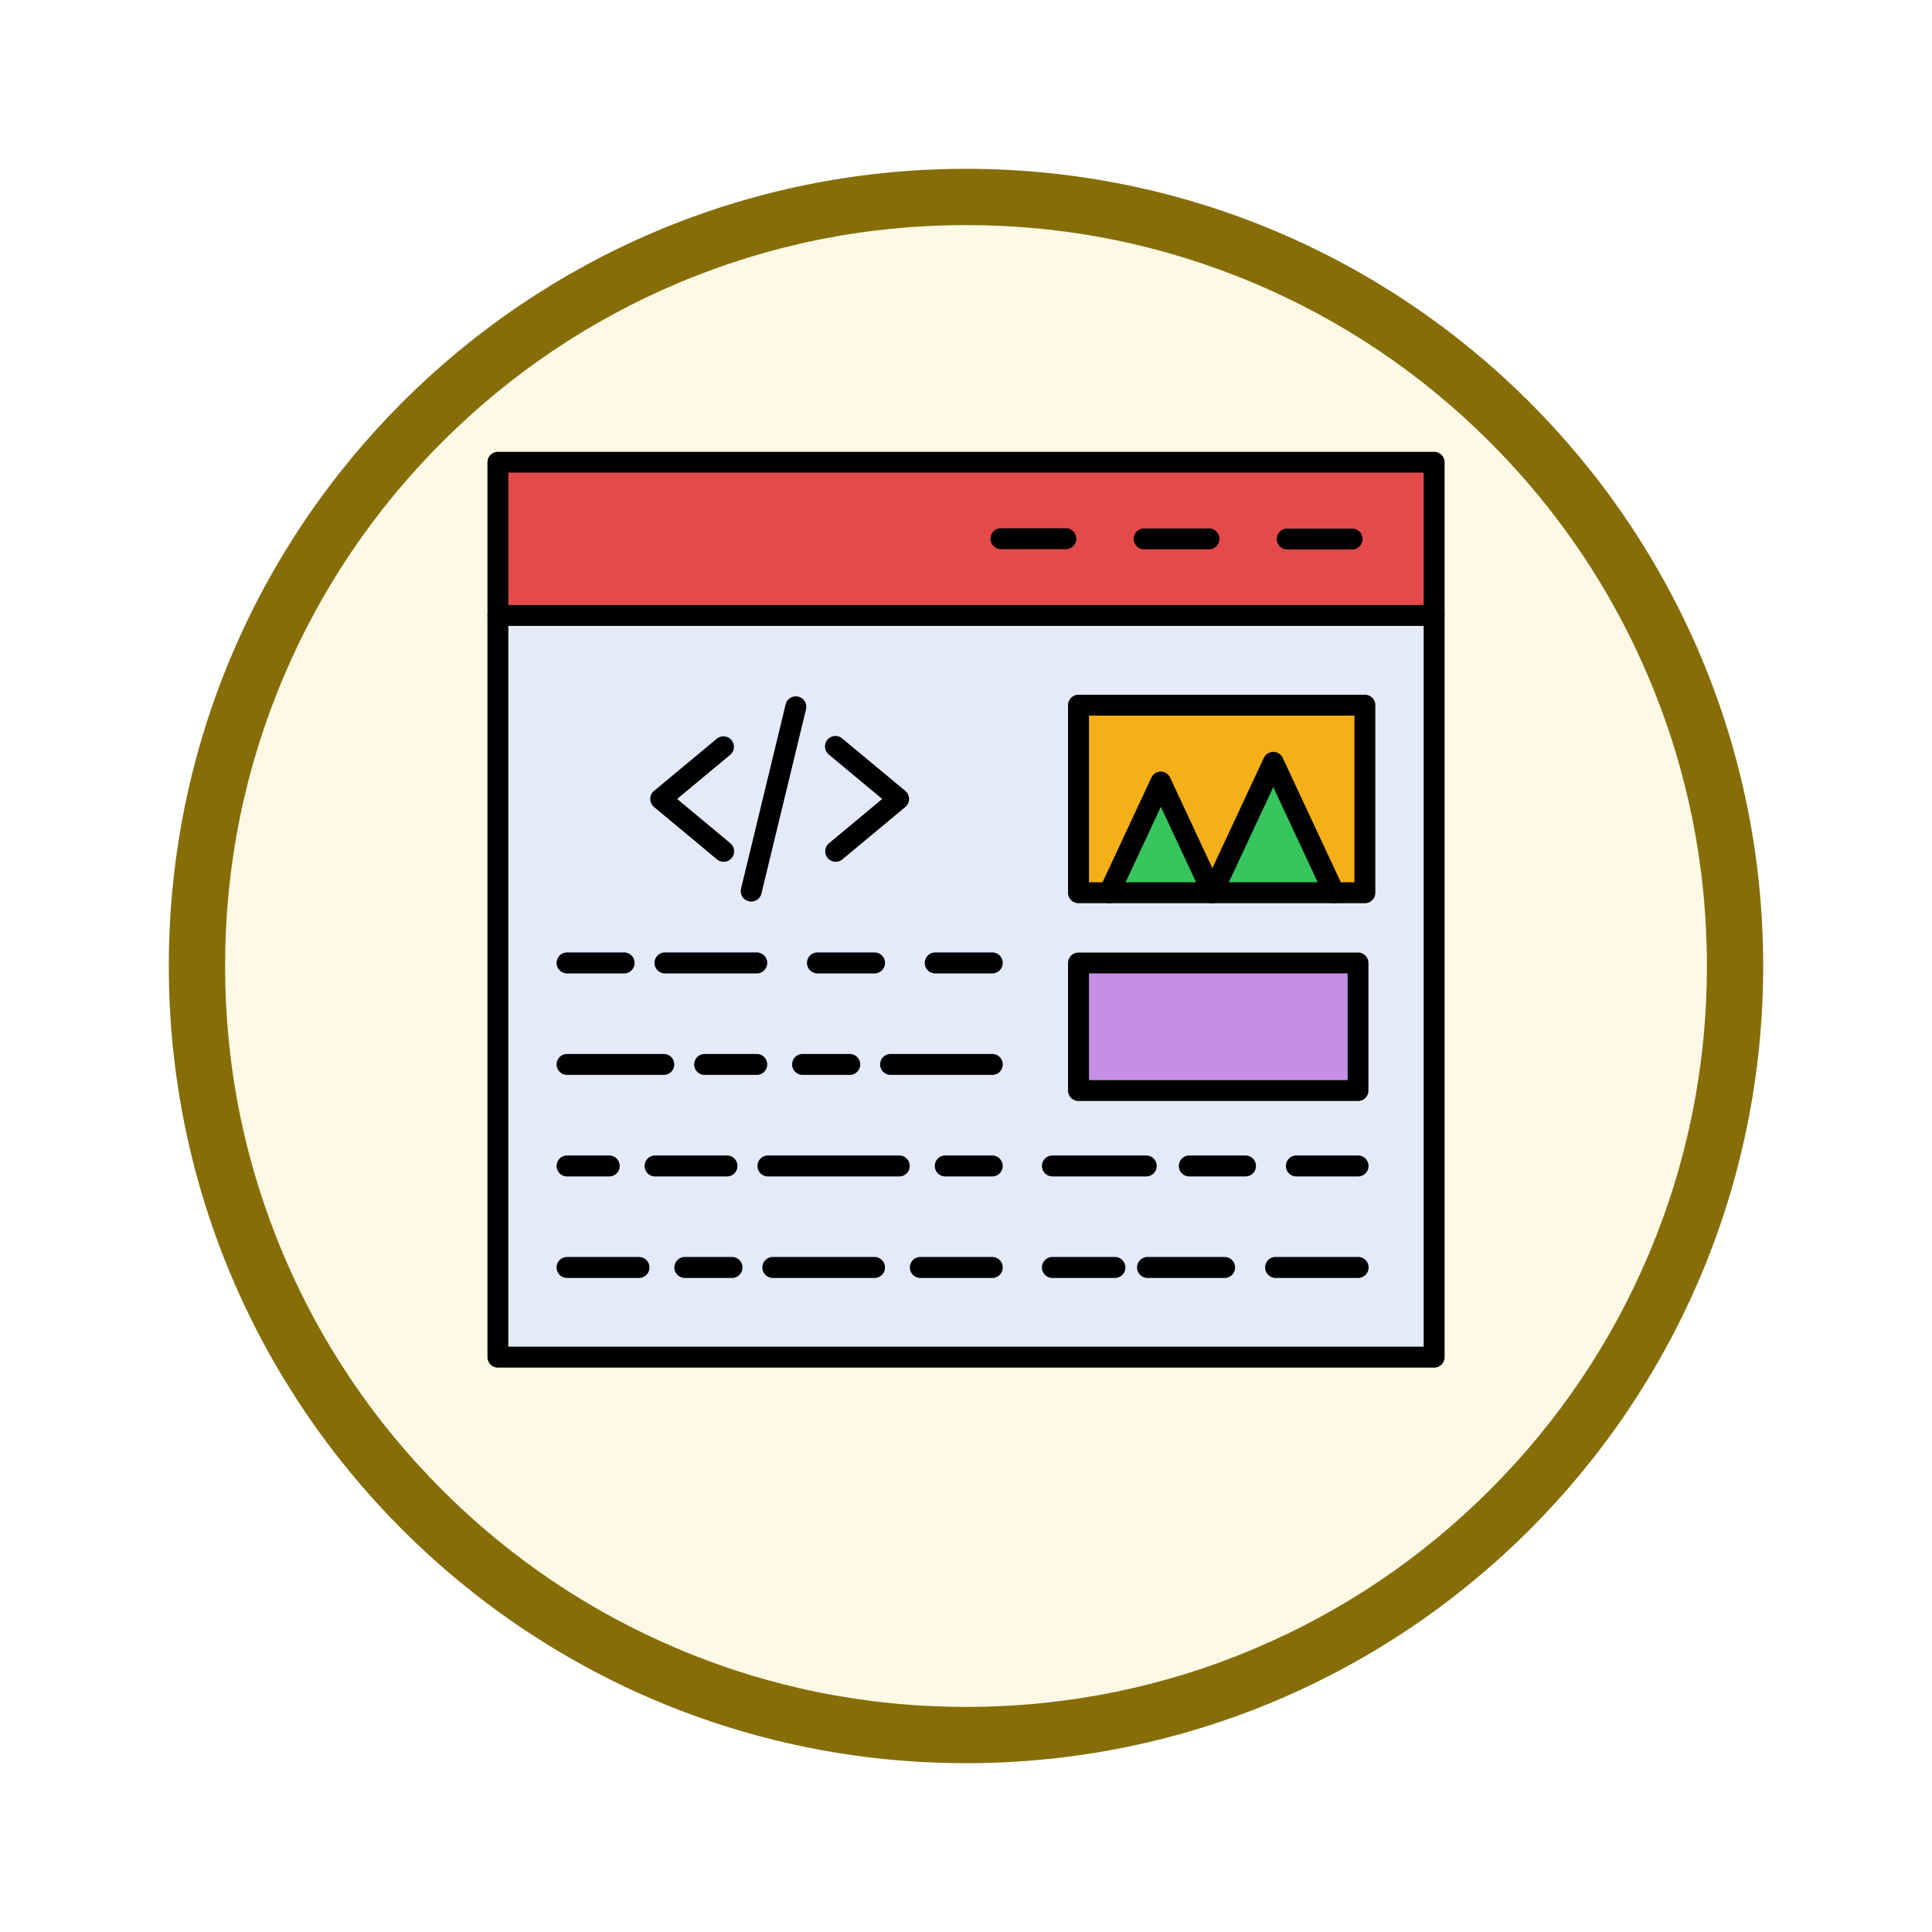 <svg xmlns="http://www.w3.org/2000/svg" xmlns:xlink="http://www.w3.org/1999/xlink" width="103" height="103" viewBox="0 0 103 103">
  <defs>
    <filter id="Trazado_978624" x="0" y="0" width="103" height="103" filterUnits="userSpaceOnUse">
      <feOffset dy="3" input="SourceAlpha"/>
      <feGaussianBlur stdDeviation="3" result="blur"/>
      <feFlood flood-opacity="0.161"/>
      <feComposite operator="in" in2="blur"/>
      <feComposite in="SourceGraphic"/>
    </filter>
  </defs>
  <g id="Grupo_1228609" data-name="Grupo 1228609" transform="translate(-199 -6691)">
    <g id="Grupo_1228126" data-name="Grupo 1228126" transform="translate(27.131 4908.672)">
      <g id="Grupo_1227500" data-name="Grupo 1227500" transform="translate(0.869 640.328)">
        <g id="Grupo_1225355" data-name="Grupo 1225355" transform="translate(180 1148)">
          <g id="Grupo_1176881" data-name="Grupo 1176881">
            <g id="Grupo_1175148" data-name="Grupo 1175148">
              <g id="Grupo_1173798" data-name="Grupo 1173798">
                <g id="Grupo_1171925" data-name="Grupo 1171925">
                  <g id="Grupo_1164524" data-name="Grupo 1164524">
                    <g id="Grupo_1144123" data-name="Grupo 1144123">
                      <g transform="matrix(1, 0, 0, 1, -9, -6)" filter="url(#Trazado_978624)">
                        <g id="Trazado_978624-2" data-name="Trazado 978624" transform="translate(9 6)" fill="#fef9e5">
                          <path d="M 42.5 83.5 C 36.964 83.5 31.595 82.416 26.541 80.279 C 21.659 78.214 17.274 75.257 13.509 71.491 C 9.743 67.726 6.786 63.341 4.721 58.459 C 2.584 53.405 1.5 48.036 1.5 42.5 C 1.5 36.964 2.584 31.595 4.721 26.541 C 6.786 21.659 9.743 17.274 13.509 13.509 C 17.274 9.743 21.659 6.786 26.541 4.721 C 31.595 2.584 36.964 1.5 42.5 1.5 C 48.036 1.5 53.405 2.584 58.459 4.721 C 63.341 6.786 67.726 9.743 71.491 13.509 C 75.257 17.274 78.214 21.659 80.279 26.541 C 82.416 31.595 83.5 36.964 83.5 42.5 C 83.5 48.036 82.416 53.405 80.279 58.459 C 78.214 63.341 75.257 67.726 71.491 71.491 C 67.726 75.257 63.341 78.214 58.459 80.279 C 53.405 82.416 48.036 83.5 42.5 83.5 Z" stroke="none"/>
                          <path d="M 42.5 3 C 37.166 3 31.994 4.044 27.126 6.103 C 22.422 8.092 18.198 10.941 14.569 14.569 C 10.941 18.198 8.092 22.422 6.103 27.126 C 4.044 31.994 3 37.166 3 42.5 C 3 47.834 4.044 53.006 6.103 57.874 C 8.092 62.578 10.941 66.802 14.569 70.431 C 18.198 74.059 22.422 76.908 27.126 78.897 C 31.994 80.956 37.166 82 42.5 82 C 47.834 82 53.006 80.956 57.874 78.897 C 62.578 76.908 66.802 74.059 70.431 70.431 C 74.059 66.802 76.908 62.578 78.897 57.874 C 80.956 53.006 82 47.834 82 42.5 C 82 37.166 80.956 31.994 78.897 27.126 C 76.908 22.422 74.059 18.198 70.431 14.569 C 66.802 10.941 62.578 8.092 57.874 6.103 C 53.006 4.044 47.834 3 42.5 3 M 42.5 0 C 65.972 0 85 19.028 85 42.5 C 85 65.972 65.972 85 42.5 85 C 19.028 85 0 65.972 0 42.5 C 0 19.028 19.028 0 42.5 0 Z" stroke="none" fill="#866d08"/>
                        </g>
                      </g>
                    </g>
                  </g>
                </g>
              </g>
            </g>
          </g>
        </g>
      </g>
    </g>
    <g id="Layer_x0020_1" transform="translate(215.845 6702.596)">
      <g id="_302832216" transform="translate(9.14 12.492)">
        <g id="Grupo_1228608" data-name="Grupo 1228608" transform="translate(0 0)">
          <g id="Grupo_1228606" data-name="Grupo 1228606" transform="translate(0.558 0.558)">
            <g id="Grupo_1228603" data-name="Grupo 1228603">
              <path id="_300212264" d="M10.837,34.553V74.094H60.75V34.553l-3.318-2.187L13.1,32.812Z" transform="translate(-10.837 -26.386)" fill="#e4eaf8" fill-rule="evenodd"/>
              <path id="_302853480" d="M60.75,14.188H10.837v8.167H60.75Z" transform="translate(-10.837 -14.188)" fill="#e44a4a" fill-rule="evenodd"/>
            </g>
            <g id="Grupo_1228604" data-name="Grupo 1228604" transform="translate(8.126 12.484)">
              <path id="_302836656" d="M53.682,52.824a.555.555,0,1,0-1.079-.261l-2.377,9.82a.555.555,0,1,0,1.079.261Z" transform="translate(-45.383 -52.138)" fill="#7ab6f9"/>
              <path id="_302836920" d="M39.091,65.148a.555.555,0,1,0,.709-.853l-2.838-2.36,2.838-2.36a.555.555,0,1,0-.709-.853l-3.31,2.753a.558.558,0,0,0-.042.888l0,0Z" transform="translate(-35.538 -56.469)" fill="#7ab6f9"/>
              <path id="_302837376" d="M64.108,64.295a.555.555,0,1,0,.709.853l3.35-2.787,0,0a.558.558,0,0,0-.042-.888l-3.31-2.753a.555.555,0,1,0-.709.853l2.838,2.36Z" transform="translate(-54.575 -56.469)" fill="#7ab6f9"/>
            </g>
            <path id="_302837232" d="M104.936,53.552H120.2v10H104.936Z" transform="translate(-73.98 -40.602)" fill="#f4af19" fill-rule="evenodd"/>
            <path id="_302836752" d="M115.412,71.922h-5.5l2.752-5.9Z" transform="translate(-77.316 -48.972)" fill="#37c55d" fill-rule="evenodd"/>
            <path id="_302837352" d="M133.13,69.766h-6.491l3.245-6.954Z" transform="translate(-88.543 -46.816)" fill="#37c55d" fill-rule="evenodd"/>
            <path id="_302837136" d="M104.936,95.318h14.9v6.8h-14.9Z" transform="translate(-73.98 -68.629)" fill="#c58fe4" fill-rule="evenodd"/>
            <g id="Grupo_1228605" data-name="Grupo 1228605" transform="translate(3.134 26.132)">
              <path id="_302836368" d="M20.92,93.624a.557.557,0,1,0,0,1.114h3.04a.557.557,0,1,0,0-1.114Z" transform="translate(-20.363 -93.624)" fill="#7ab6f9"/>
              <path id="_302836272" d="M36.788,93.624a.557.557,0,1,0,0,1.114h4.89a.557.557,0,1,0,0-1.114Z" transform="translate(-31.011 -93.624)" fill="#7ab6f9"/>
              <path id="_302836128" d="M61.5,93.624a.557.557,0,1,0,0,1.114h3.04a.557.557,0,1,0,0-1.114Z" transform="translate(-47.59 -93.624)" fill="#7ab6f9"/>
              <path id="_302836392" d="M80.578,93.624a.557.557,0,0,0,0,1.114h3.04a.557.557,0,1,0,0-1.114Z" transform="translate(-60.395 -93.624)" fill="#7ab6f9"/>
              <path id="_302836584" d="M20.92,110.076a.557.557,0,1,0,0,1.114h5.154a.557.557,0,1,0,0-1.114Z" transform="translate(-20.363 -104.664)" fill="#7ab6f9"/>
              <path id="_302836200" d="M43.216,110.076a.557.557,0,1,0,0,1.114h2.775a.557.557,0,1,0,0-1.114Z" transform="translate(-35.324 -104.664)" fill="#7ab6f9"/>
              <path id="_302836320" d="M59.085,110.076a.557.557,0,1,0,0,1.114H61.6a.557.557,0,1,0,0-1.114Z" transform="translate(-45.972 -104.664)" fill="#7ab6f9"/>
              <path id="_302836056" d="M73.346,110.076a.557.557,0,0,0,0,1.114h5.419a.557.557,0,1,0,0-1.114Z" transform="translate(-55.542 -104.664)" fill="#7ab6f9"/>
              <path id="_302835936" d="M20.92,126.527a.557.557,0,1,0,0,1.114h2.247a.557.557,0,1,0,0-1.114Z" transform="translate(-20.363 -115.703)" fill="#7ab6f9"/>
              <path id="_302836464" d="M35.181,126.527a.557.557,0,1,0,0,1.114h3.833a.557.557,0,1,0,0-1.114Z" transform="translate(-29.932 -115.703)" fill="#7ab6f9"/>
              <path id="_302835744" d="M53.46,126.527a.557.557,0,1,0,0,1.114h7a.557.557,0,1,0,0-1.114Z" transform="translate(-42.198 -115.703)" fill="#7ab6f9"/>
              <path id="_302835672" d="M82.2,126.527a.557.557,0,1,0,0,1.114h2.506a.557.557,0,0,0,0-1.114Z" transform="translate(-61.483 -115.703)" fill="#7ab6f9"/>
              <path id="_302835504" d="M20.92,142.979a.557.557,0,0,0,0,1.114h3.833a.557.557,0,0,0,0-1.114Z" transform="translate(-20.363 -126.743)" fill="#7ab6f9"/>
              <path id="_302835600" d="M40,142.979a.557.557,0,0,0,0,1.114h2.511a.557.557,0,0,0,0-1.114Z" transform="translate(-33.167 -126.743)" fill="#7ab6f9"/>
              <path id="_302835480" d="M54.264,142.979a.557.557,0,0,0,0,1.114h5.419a.557.557,0,1,0,0-1.114Z" transform="translate(-42.737 -126.743)" fill="#7ab6f9"/>
              <path id="_302835576" d="M78.167,142.979a.557.557,0,0,0,0,1.114H82a.557.557,0,1,0,0-1.114Z" transform="translate(-58.777 -126.743)" fill="#7ab6f9"/>
              <path id="_302835096" d="M99.567,126.527a.557.557,0,1,0,0,1.114h5a.557.557,0,0,0,0-1.114Zm7.3,0a.557.557,0,0,0,0,1.114h2.994a.557.557,0,1,0,0-1.114Zm5.71,0a.557.557,0,1,0,0,1.114h3.287a.557.557,0,0,0,0-1.114Z" transform="translate(-73.137 -115.703)" fill="#7ab6f9"/>
              <path id="_302835624" d="M99.567,142.979a.557.557,0,0,0,0,1.114H102.9a.557.557,0,0,0,0-1.114Zm5.072,0a.557.557,0,0,0,0,1.114h4.108a.557.557,0,1,0,0-1.114Zm6.824,0a.557.557,0,0,0,0,1.114h4.4a.557.557,0,0,0,0-1.114Z" transform="translate(-73.137 -126.743)" fill="#7ab6f9"/>
            </g>
          </g>
          <g id="Grupo_1228607" data-name="Grupo 1228607">
            <path id="_302834352" d="M10.255,60.2h48.8v-46.6h-48.8Zm49.358,1.114H9.7a.557.557,0,0,1-.557-.557V13.049a.557.557,0,0,1,.557-.557H59.613a.557.557,0,0,1,.557.557V60.76a.557.557,0,0,1-.557.557Z" transform="translate(-9.14 -12.492)" fill-rule="evenodd"/>
            <path id="_302834976" d="M59.613,38.434H9.7a.557.557,0,1,1,0-1.114H59.613a.557.557,0,0,1,0,1.114Z" transform="translate(-9.141 -29.153)" fill-rule="evenodd"/>
            <path id="_302834904" d="M141.08,26.048h-3.457a.557.557,0,1,1,0-1.114h3.457a.557.557,0,0,1,0,1.114Z" transform="translate(-94.981 -20.841)" fill-rule="evenodd"/>
            <path id="_302834880" d="M117.884,26.02h-3.457a.557.557,0,1,1,0-1.114h3.457a.557.557,0,0,1,0,1.114Z" transform="translate(-79.417 -20.822)" fill-rule="evenodd"/>
            <path id="_302834520" d="M94.689,25.992H91.232a.557.557,0,1,1,0-1.114h3.457a.557.557,0,0,1,0,1.114Z" transform="translate(-63.852 -20.803)" fill-rule="evenodd"/>
            <path id="_302834760" d="M50.759,63.065a.518.518,0,0,1-.132-.016.556.556,0,0,1-.41-.672l2.377-9.821a.557.557,0,0,1,1.083.262L51.3,62.639A.557.557,0,0,1,50.759,63.065Z" transform="translate(-36.693 -39.091)" fill-rule="evenodd"/>
            <path id="_302834640" d="M39.443,65.273a.559.559,0,0,1-.356-.129l-3.351-2.788a.557.557,0,0,1,0-.856l3.351-2.786a.557.557,0,0,1,.712.856l-2.835,2.358L39.8,64.288a.557.557,0,0,1-.356.985Z" transform="translate(-26.852 -43.422)" fill-rule="evenodd"/>
            <path id="_302834448" d="M64.456,65.273a.557.557,0,0,1-.356-.985l2.835-2.359L64.1,59.57a.557.557,0,1,1,.712-.856L68.163,61.5a.557.557,0,0,1,0,.857l-3.35,2.788A.559.559,0,0,1,64.456,65.273Z" transform="translate(-45.885 -43.422)" fill-rule="evenodd"/>
            <path id="_302834472" d="M23.955,94.738H20.916a.557.557,0,1,1,0-1.114h3.04a.557.557,0,0,1,0,1.114Z" transform="translate(-16.668 -66.933)" fill-rule="evenodd"/>
            <path id="_302834424" d="M41.674,94.738H36.784a.557.557,0,1,1,0-1.114h4.891a.557.557,0,0,1,0,1.114Z" transform="translate(-27.316 -66.933)" fill-rule="evenodd"/>
            <path id="_302834496" d="M64.533,94.738H61.492a.557.557,0,1,1,0-1.114h3.041a.557.557,0,0,1,0,1.114Z" transform="translate(-43.896 -66.933)" fill-rule="evenodd"/>
            <path id="_302833704" d="M83.617,94.738H80.578a.557.557,0,0,1,0-1.114h3.04a.557.557,0,0,1,0,1.114Z" transform="translate(-56.703 -66.933)" fill-rule="evenodd"/>
            <path id="_302834112" d="M26.07,111.191H20.916a.557.557,0,1,1,0-1.114H26.07a.557.557,0,1,1,0,1.114Z" transform="translate(-16.668 -77.974)" fill-rule="evenodd"/>
            <path id="_302833800" d="M45.99,111.191H43.215a.557.557,0,0,1,0-1.114H45.99a.557.557,0,0,1,0,1.114Z" transform="translate(-31.632 -77.974)" fill-rule="evenodd"/>
            <path id="_302833776" d="M61.594,111.191H59.083a.557.557,0,1,1,0-1.114h2.512a.557.557,0,0,1,0,1.114Z" transform="translate(-42.279 -77.974)" fill-rule="evenodd"/>
            <path id="_302834304" d="M78.764,111.191H73.346a.557.557,0,1,1,0-1.114h5.419a.557.557,0,0,1,0,1.114Z" transform="translate(-51.85 -77.974)" fill-rule="evenodd"/>
            <path id="_302833944" d="M23.163,127.645H20.916a.557.557,0,1,1,0-1.114h2.247a.557.557,0,1,1,0,1.114Z" transform="translate(-16.668 -89.015)" fill-rule="evenodd"/>
            <path id="_302833584" d="M39.011,127.645H35.179a.557.557,0,1,1,0-1.114h3.832a.557.557,0,1,1,0,1.114Z" transform="translate(-26.239 -89.015)" fill-rule="evenodd"/>
            <path id="_302833920" d="M60.463,127.645h-7a.557.557,0,0,1,0-1.114h7a.557.557,0,0,1,0,1.114Z" transform="translate(-38.506 -89.015)" fill-rule="evenodd"/>
            <path id="_302833872" d="M84.7,127.645H82.2a.557.557,0,1,1,0-1.114H84.7a.557.557,0,1,1,0,1.114Z" transform="translate(-57.789 -89.015)" fill-rule="evenodd"/>
            <path id="_302833656" d="M24.749,144.094H20.916a.557.557,0,1,1,0-1.114h3.833a.557.557,0,0,1,0,1.114Z" transform="translate(-16.668 -100.053)" fill-rule="evenodd"/>
            <path id="_302833200" d="M42.509,144.094H40a.557.557,0,1,1,0-1.114h2.512a.557.557,0,0,1,0,1.114Z" transform="translate(-29.473 -100.053)" fill-rule="evenodd"/>
            <path id="_302832936" d="M59.68,144.094h-5.42a.557.557,0,1,1,0-1.114h5.42a.557.557,0,1,1,0,1.114Z" transform="translate(-39.043 -100.053)" fill-rule="evenodd"/>
            <path id="_302832912" d="M82,144.094H78.165a.557.557,0,1,1,0-1.114H82a.557.557,0,1,1,0,1.114Z" transform="translate(-55.084 -100.053)" fill-rule="evenodd"/>
            <path id="_302833320" d="M104.358,61.856h14.153V52.969H104.358Zm14.71,1.114H103.8a.557.557,0,0,1-.557-.557v-10a.557.557,0,0,1,.557-.557h15.267a.557.557,0,0,1,.557.557v10A.557.557,0,0,1,119.069,62.97Z" transform="translate(-72.287 -38.906)" fill-rule="evenodd"/>
            <path id="_302833488" d="M114.276,71.341a.559.559,0,0,1-.5-.321L111.524,66.2l-2.248,4.816a.557.557,0,0,1-1.01-.471l2.753-5.9a.556.556,0,0,1,.5-.321h0a.558.558,0,0,1,.5.322l2.752,5.9a.558.558,0,0,1-.269.74A.569.569,0,0,1,114.276,71.341Z" transform="translate(-75.621 -47.276)" fill-rule="evenodd"/>
            <path id="_302833032" d="M125.5,69.187a.57.57,0,0,1-.236-.052.558.558,0,0,1-.269-.74l3.246-6.954a.557.557,0,0,1,1.01,0l3.245,6.954a.557.557,0,1,1-1.01.471l-2.74-5.872-2.741,5.872A.558.558,0,0,1,125.5,69.187Z" transform="translate(-86.849 -45.122)" fill-rule="evenodd"/>
            <path id="_302832816" d="M104.358,100.428h13.791v-5.69H104.358Zm14.348,1.114H103.8a.557.557,0,0,1-.557-.557v-6.8a.557.557,0,0,1,.557-.557h14.9a.557.557,0,0,1,.557.557v6.8A.557.557,0,0,1,118.706,101.542Z" transform="translate(-72.287 -66.933)" fill-rule="evenodd"/>
            <path id="_302832888" d="M104.57,127.645h-5a.557.557,0,1,1,0-1.114h5a.557.557,0,1,1,0,1.114Zm5.292,0h-2.994a.557.557,0,1,1,0-1.114h2.994a.557.557,0,0,1,0,1.114Zm6,0h-3.288a.557.557,0,1,1,0-1.114h3.288a.557.557,0,0,1,0,1.114Z" transform="translate(-69.446 -89.015)" fill-rule="evenodd"/>
            <path id="_302832864" d="M102.9,144.094H99.568a.557.557,0,1,1,0-1.114H102.9a.557.557,0,1,1,0,1.114Zm5.849,0H104.64a.557.557,0,1,1,0-1.114h4.108a.557.557,0,1,1,0,1.114Zm7.118,0h-4.4a.557.557,0,1,1,0-1.114h4.4a.557.557,0,0,1,0,1.114Z" transform="translate(-69.446 -100.053)" fill-rule="evenodd"/>
          </g>
        </g>
      </g>
    </g>
  </g>
</svg>
